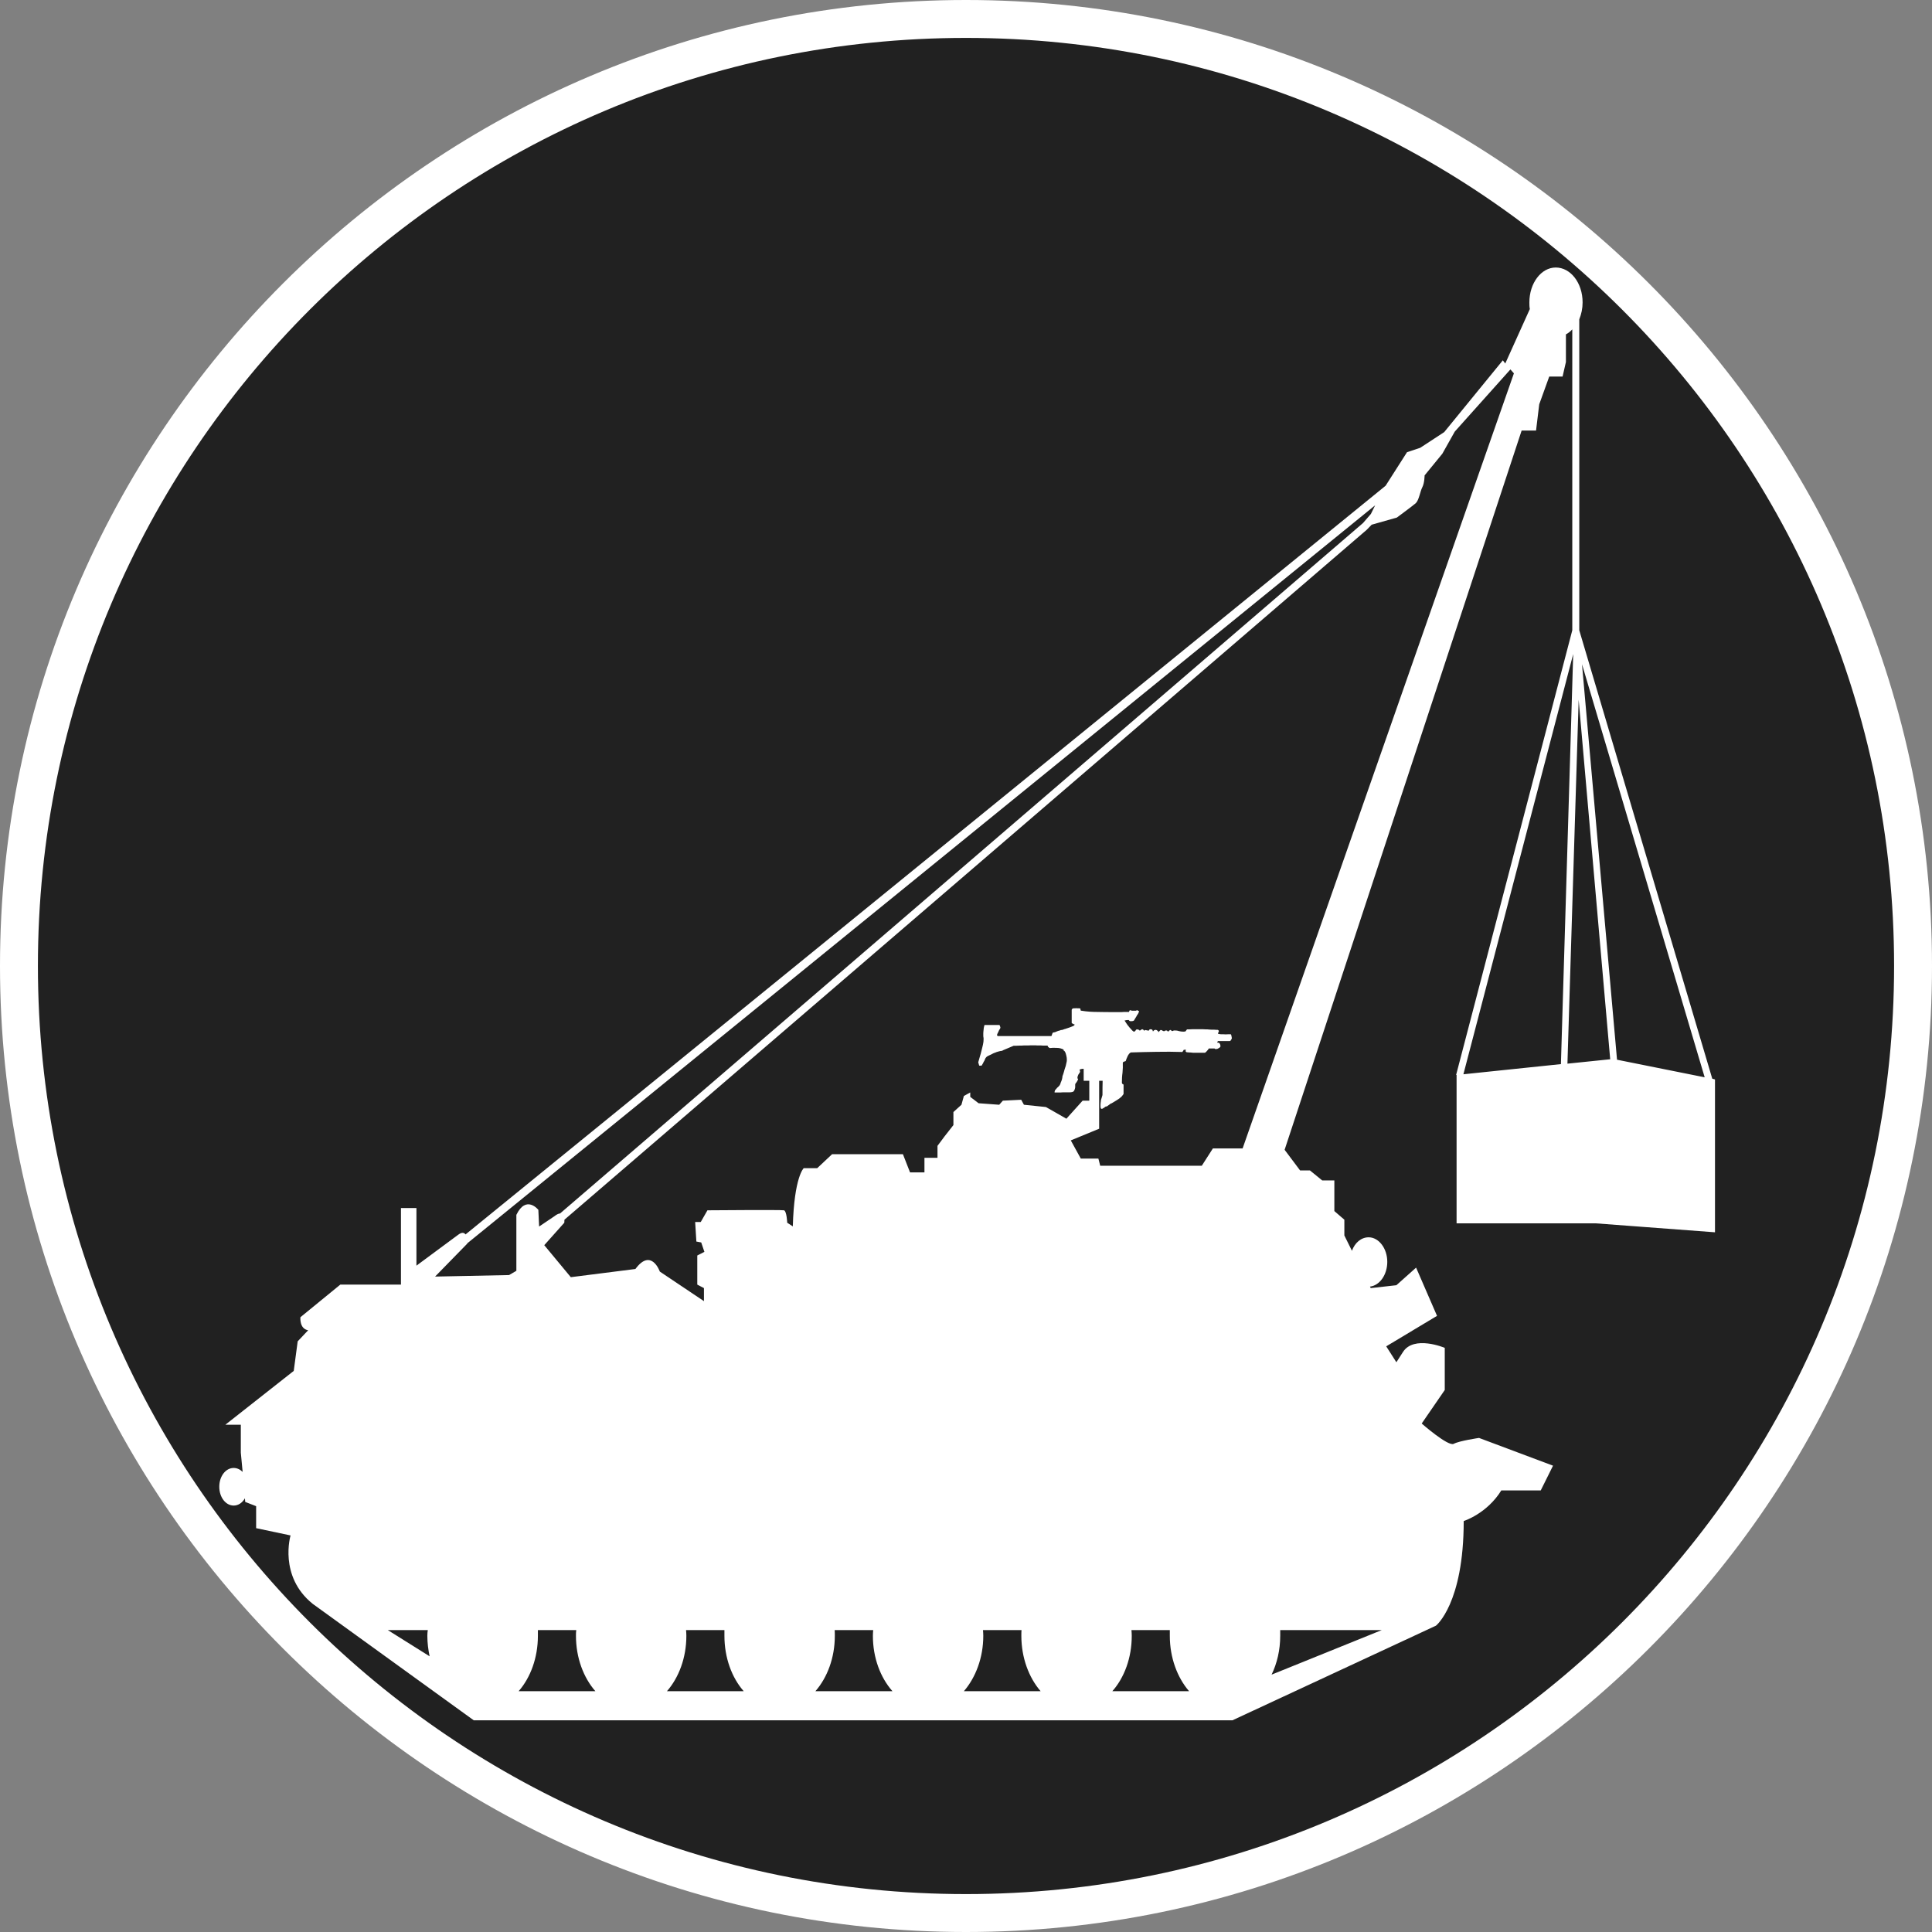 <?xml version="1.0" standalone="no"?>
<svg xmlns="http://www.w3.org/2000/svg" viewBox="-6.37 -6.37 12.74 12.74" color="#212121" width="75" height="75"><rect x="-6.37" y="-6.37" width="12.74" height="12.74" fill="#808080" stroke="none"/><g transform="matrix(1 0 0 -1 0 0)">
		<g xmlns="http://www.w3.org/2000/svg">
			<path class="primary" fill="currentColor" d="M0-6.245c-3.444,0-6.245,2.802-6.245,6.246c0,3.443,2.802,6.244,6.245,6.244s6.245-2.801,6.245-6.244    C6.245-3.443,3.444-6.245,0-6.245z"/>
			<path class="secondary" d="M0,6.12c3.38,0,6.12-2.74,6.12-6.119C6.12-3.38,3.38-6.12,0-6.12s-6.12,2.74-6.12,6.121    C-6.12,3.38-3.38,6.12,0,6.12 M0,6.37c-3.513,0-6.37-2.857-6.37-6.369C-6.37-3.512-3.513-6.37,0-6.37s6.37,2.858,6.37,6.371    C6.37,3.513,3.513,6.37,0,6.37L0,6.37z" fill="#FFFFFF"/>
		</g>
		<g xmlns="http://www.w3.org/2000/svg">
			<path id="M88_Recovery_Vehicle_2_" class="secondary" d="M4.921-0.743L4.044,2.214v2.05c0.014,0.035,0.022,0.072,0.022,0.112    c0,0.128-0.079,0.23-0.177,0.23c-0.096,0-0.174-0.103-0.174-0.23c0-0.015,0-0.028,0.003-0.044L3.556,3.973l0.001-0.001l0,0    L3.556,3.973L3.54,3.994L3.157,3.525L3.154,3.521L2.995,3.417L2.908,3.388L2.767,3.167L-3.3-1.77    c-0.01,0.012-0.024,0.017-0.051-0.004l-0.273-0.202v0.38h-0.102v-0.505h-0.4l-0.263-0.215c0,0-0.008-0.076,0.051-0.086    l-0.069-0.073L-4.433-2.67l-0.451-0.355h0.102v-0.184l0.012-0.127C-4.786-3.32-4.807-3.31-4.829-3.31    c-0.053,0-0.095-0.055-0.095-0.124s0.042-0.124,0.095-0.124c0.03,0,0.057,0.018,0.074,0.048l0.002-0.024l0.072-0.028v-0.145    l0.227-0.048c0,0-0.08-0.269,0.146-0.451l1.062-0.768h5.003L3.099-4.35c0,0,0.183,0.144,0.183,0.69c0,0,0.153,0.048,0.248,0.202    h0.26l0.081,0.163L3.383-3.112c0,0-0.131-0.019-0.167-0.039C3.179-3.17,3.005-3.017,3.005-3.017l0.152,0.221v0.278    c0,0-0.204,0.086-0.276-0.028L2.838-2.613L2.771-2.508l0.335,0.201L2.968-1.989l-0.13-0.116L2.669-2.124l-0.005,0.01    c0.063,0.007,0.114,0.077,0.114,0.163c0,0.089-0.056,0.162-0.123,0.162c-0.049,0-0.091-0.036-0.11-0.089l-0.05,0.101v0.104    L2.429-1.616v0.202h-0.08L2.268-1.348H2.203L2.101-1.212l1.563,4.743h0.095L3.78,3.704l0.066,0.183h0.088l0.022,0.096v0.182    c0.015,0.008,0.029,0.019,0.042,0.033V2.214L3.232-0.718l0.003-0.001v-0.978h0.918l0.786-0.059v1.008L4.921-0.743z M-3.289-1.831    c0,0,0,0.001,0,0.002l5.987,4.867L2.67,2.981l-0.052-0.06l-5.295-4.553c-0.009,0-0.022-0.006-0.037-0.018l-0.101-0.068    l-0.005,0.11c0,0-0.08,0.101-0.145-0.033V-2.01l-0.048-0.028l-0.488-0.01L-3.289-1.831z M1.471-4.782H0.965    c0.079,0.089,0.128,0.22,0.128,0.365c0,0.013-0.001,0.026-0.002,0.038h0.253c0-0.012,0-0.025,0-0.038    C1.344-4.562,1.394-4.693,1.471-4.782z M0.492-4.782h-0.506c0.077,0.089,0.128,0.22,0.128,0.365c0,0.013-0.001,0.026-0.002,0.038    h0.254C0.365-4.391,0.365-4.404,0.365-4.417C0.365-4.562,0.415-4.693,0.492-4.782z M-0.485-4.782h-0.508    c0.078,0.089,0.128,0.22,0.128,0.365c0,0.013,0,0.026-0.001,0.038h0.254c-0.001-0.012-0.002-0.025-0.002-0.038    C-0.614-4.562-0.564-4.693-0.485-4.782z M-1.466-4.782h-0.506c0.078,0.089,0.128,0.22,0.128,0.365    c0,0.013-0.001,0.026-0.002,0.038h0.253c0-0.012,0-0.025,0-0.038C-1.593-4.562-1.544-4.693-1.466-4.782z M-2.444-4.782H-2.95    c0.078,0.089,0.127,0.22,0.127,0.365c0,0.013,0,0.026,0,0.038h0.253c-0.002-0.012-0.002-0.025-0.002-0.038    C-2.572-4.562-2.522-4.693-2.444-4.782z M-3.549-4.379c-0.002-0.012-0.003-0.025-0.003-0.038c0-0.046,0.006-0.092,0.015-0.135    l-0.276,0.173C-3.813-4.379-3.549-4.379-3.549-4.379z M2.742-4.379L2.015-4.673c0.036,0.074,0.057,0.162,0.057,0.256    c0,0.013,0,0.026,0,0.038C2.072-4.379,2.742-4.379,2.742-4.379z M1.824-1.203H1.628L1.555-1.317h-0.67L0.873-1.27H0.757    L0.691-1.15l0.187,0.077v0.316h0.023C0.9-0.788,0.9-0.819,0.9-0.851C0.898-0.857,0.897-0.863,0.895-0.868    C0.893-0.873,0.892-0.878,0.89-0.884c0-0.005-0.001-0.01-0.002-0.017C0.887-0.906,0.887-0.913,0.887-0.923    c0-0.003,0-0.007,0.001-0.012s0.004-0.007,0.007-0.007s0.006,0.001,0.008,0.003c0.002,0.002,0.006,0.004,0.009,0.005    C0.914-0.931,0.916-0.93,0.919-0.928c0.003,0.002,0.006,0.003,0.008,0.001l0.031,0.022c0-0.001,0-0.001,0-0.001    c0.002,0,0.002,0,0.003,0.001c0.01,0.006,0.021,0.013,0.033,0.02C1.007-0.877,1.017-0.87,1.026-0.861    c0.002,0.002,0.005,0.006,0.008,0.01c0.004,0.005,0.005,0.007,0.005,0.008v0.058c0,0.002-0.001,0.004-0.001,0.004    c-0.001,0-0.002,0.002-0.004,0.002C1.033-0.778,1.031-0.777,1.03-0.776C1.029-0.774,1.028-0.772,1.028-0.771    c0,0.023,0.001,0.047,0.004,0.067C1.034-0.682,1.035-0.66,1.034-0.639c0,0.002,0.001,0.004,0.002,0.005    C1.038-0.633,1.04-0.632,1.043-0.63c0.002,0,0.005,0.001,0.007,0.002c0.001,0.001,0.003,0.001,0.003,0.001    c0.003,0.011,0.008,0.021,0.013,0.033c0.006,0.011,0.012,0.02,0.021,0.024c0.057,0.002,0.112,0.003,0.169,0.004    C1.314-0.565,1.37-0.565,1.427-0.567C1.429-0.562,1.432-0.56,1.433-0.559c0,0.001,0,0.003,0.001,0.004    c0,0.001,0.001,0.002,0.004,0.002c0,0.001,0.005,0.001,0.012,0.001c0-0.002-0.001-0.004-0.001-0.006    C1.447-0.56,1.447-0.562,1.448-0.562c0.001,0,0.001-0.002,0.003-0.004c0.002-0.001,0.004-0.002,0.005-0.003    c0.002,0,0.008,0,0.015-0.001c0.009,0,0.017-0.001,0.025-0.002c0.008,0,0.015,0,0.023,0c0.007,0,0.013,0,0.017,0h0.02h0.02    C1.58-0.57,1.585-0.565,1.59-0.559c0.006,0.006,0.009,0.011,0.011,0.015h0.038C1.64-0.545,1.642-0.546,1.643-0.547    c0,0,0.002,0,0.002-0.001h0.002c0,0,0.003,0.001,0.007,0.001s0.007,0.002,0.01,0.004c0.005,0.002,0.008,0.004,0.01,0.007    C1.676-0.535,1.678-0.532,1.678-0.53c0,0.01-0.003,0.016-0.007,0.021C1.668-0.506,1.662-0.505,1.656-0.505l0.005,0.01h0.077    c0.004,0,0.007,0.002,0.009,0.007c0.004,0.004,0.006,0.009,0.006,0.013c0,0.001-0.001,0.005-0.002,0.011    C1.75-0.46,1.75-0.457,1.748-0.453L1.746-0.45c-0.003,0-0.007,0-0.014,0c-0.006,0-0.013-0.001-0.02-0.001S1.699-0.45,1.694-0.45    c-0.007,0-0.012,0-0.014,0c-0.002,0-0.004,0.001-0.008,0.001c-0.005,0.001-0.008,0.002-0.01,0.002v0.002    c0,0.003,0.001,0.005,0.002,0.008c0.002,0,0.003,0.002,0.003,0.006c0,0.006-0.003,0.009-0.008,0.01c-0.003,0-0.007,0-0.01,0    S1.644-0.42,1.637-0.42c-0.003,0-0.009,0-0.015,0c-0.007,0-0.012,0.001-0.019,0.001c-0.006,0.001-0.008,0.001-0.01,0.001H1.584    c-0.006,0-0.013,0.001-0.02,0.001s-0.014,0-0.021,0H1.526H1.513c-0.007,0-0.014,0-0.021,0S1.478-0.418,1.471-0.418H1.458    C1.455-0.42,1.453-0.423,1.452-0.425C1.451-0.426,1.45-0.428,1.449-0.429c0-0.002-0.003-0.002-0.005-0.003    c0,0-0.006-0.001-0.011-0.001c-0.011,0-0.021,0.002-0.03,0.004C1.395-0.426,1.385-0.425,1.375-0.425    c-0.003,0-0.006-0.001-0.007-0.001C1.366-0.428,1.364-0.429,1.361-0.429H1.359c0,0-0.002,0.002-0.005,0.003    C1.352-0.423,1.349-0.422,1.349-0.422H1.348H1.347c-0.001,0-0.002,0-0.003-0.001C1.343-0.425,1.342-0.425,1.341-0.426    c0,0-0.002,0-0.003-0.003C1.335-0.431,1.333-0.432,1.333-0.432c-0.001,0-0.003,0.001-0.005,0.003    C1.327-0.426,1.325-0.426,1.325-0.426c-0.001,0-0.002,0-0.003,0.001H1.319c-0.002,0-0.005-0.001-0.008-0.002    c0-0.002-0.003-0.003-0.005-0.003c-0.004,0-0.008,0.002-0.011,0.004C1.292-0.423,1.289-0.422,1.284-0.422H1.283    C1.281-0.423,1.28-0.426,1.276-0.429C1.272-0.432,1.27-0.436,1.27-0.437c-0.002,0.006-0.005,0.01-0.009,0.011    C1.259-0.423,1.255-0.421,1.25-0.421c-0.007,0-0.012-0.004-0.017-0.011C1.231-0.426,1.229-0.421,1.228-0.42    C1.224-0.418,1.221-0.417,1.217-0.417c-0.005,0-0.007-0.002-0.009-0.004c0-0.004-0.002-0.005-0.005-0.005H1.201    c0,0-0.002,0.001-0.004,0.001c-0.001,0-0.003,0.001-0.006,0.001c-0.002,0-0.004,0.001-0.004,0.001    C1.184-0.422,1.183-0.422,1.182-0.422c0,0-0.002-0.001-0.003-0.003C1.176-0.426,1.175-0.426,1.175-0.426    C1.173-0.425,1.171-0.424,1.171-0.421C1.168-0.42,1.165-0.419,1.165-0.418S1.163-0.417,1.163-0.417c-0.001,0-0.001,0-0.001,0    c-0.002,0-0.002-0.001-0.002-0.001s-0.001,0-0.003-0.001C1.156-0.42,1.154-0.42,1.154-0.421C1.152-0.423,1.149-0.424,1.148-0.425    c-0.001,0-0.001-0.001-0.001-0.001c-0.002,0-0.002,0.001-0.004,0.002c0,0.001-0.001,0.002-0.001,0.002    C1.141-0.421,1.139-0.42,1.136-0.42C1.134-0.419,1.131-0.419,1.13-0.418H1.129c-0.003,0-0.006-0.001-0.007-0.002    C1.121-0.422,1.118-0.424,1.118-0.426C1.116-0.427,1.115-0.429,1.113-0.431C1.111-0.432,1.11-0.433,1.108-0.433    S1.102-0.431,1.097-0.426C1.091-0.42,1.088-0.416,1.086-0.414c-0.001,0.001-0.004,0.005-0.009,0.01    C1.073-0.399,1.07-0.394,1.065-0.389C1.061-0.383,1.057-0.377,1.053-0.371C1.05-0.365,1.047-0.362,1.045-0.36    c0,0,0.003,0.001,0.005,0.001c0.001,0.001,0.004,0.001,0.006,0.002c0.003,0,0.005,0,0.005,0c0.005,0,0.006,0.001,0.006,0.001H1.07    c0.003,0,0.005-0.001,0.007-0.005c0.002-0.002,0.005-0.003,0.008-0.003c0.006,0,0.011,0,0.014,0.001    c0.003,0,0.006,0.002,0.009,0.004C1.109-0.357,1.112-0.353,1.113-0.35c0.003,0.004,0.006,0.01,0.01,0.016    C1.126-0.327,1.13-0.321,1.134-0.316C1.136-0.312,1.14-0.305,1.142-0.297C1.14-0.298,1.137-0.296,1.134-0.295    C1.131-0.292,1.129-0.291,1.128-0.291c0,0-0.003-0.001-0.005-0.003C1.121-0.295,1.12-0.295,1.12-0.295H1.112    c-0.005,0-0.011,0-0.016,0c-0.004,0.001-0.01,0.002-0.015,0.004C1.079-0.293,1.076-0.297,1.075-0.303h-0.02    c-0.008,0-0.019,0-0.028-0.001c-0.012,0-0.021,0-0.03,0h-0.02c-0.036,0-0.072,0-0.108,0.001c-0.035,0-0.071,0.002-0.107,0.008    H0.758c0,0-0.002,0.002-0.002,0.004C0.755-0.29,0.755-0.29,0.755-0.288s0,0.004,0,0.004c0,0.002-0.001,0.003-0.003,0.004    c0,0-0.002,0-0.005,0.001c-0.002,0-0.004,0-0.007,0c-0.004,0-0.006,0-0.009,0C0.729-0.278,0.729-0.278,0.728-0.278    c-0.002,0-0.004,0-0.008-0.001c0,0-0.005,0-0.008,0c-0.002,0-0.004,0-0.009-0.001L0.697-0.288v-0.087c0,0,0.001-0.001,0.001-0.002    c0.001-0.001,0.001-0.001,0.001-0.001c0.002,0,0.005-0.002,0.009-0.005c0.004-0.001,0.007-0.002,0.009-0.003    C0.715-0.391,0.71-0.395,0.704-0.397C0.698-0.4,0.693-0.401,0.689-0.403S0.68-0.406,0.672-0.409    C0.667-0.411,0.66-0.413,0.654-0.415C0.647-0.416,0.644-0.419,0.639-0.42C0.634-0.421,0.632-0.422,0.632-0.422H0.626    c0,0-0.002-0.001-0.006-0.003C0.615-0.426,0.61-0.427,0.605-0.429C0.599-0.431,0.594-0.433,0.588-0.436    C0.583-0.438,0.577-0.438,0.573-0.439C0.572-0.44,0.572-0.442,0.57-0.444C0.569-0.447,0.568-0.449,0.567-0.452    c0-0.001-0.001-0.005-0.002-0.006C0.564-0.46,0.563-0.462,0.563-0.462H0.21c0,0-0.002,0.001-0.003,0.002    C0.206-0.459,0.205-0.458,0.205-0.458c0,0.001,0,0.002,0,0.003c0,0,0,0.001,0,0.002S0.206-0.45,0.207-0.447    C0.21-0.443,0.21-0.439,0.212-0.437c0.002,0.005,0.004,0.008,0.005,0.011C0.219-0.421,0.22-0.419,0.222-0.418l0.002,0.004    c0,0,0.001,0.002,0.002,0.004c0.001,0.001,0.001,0.003,0.001,0.003c0,0.002-0.001,0.006-0.003,0.011S0.222-0.389,0.219-0.389    H0.122c0,0-0.001-0.003-0.003-0.011C0.118-0.405,0.116-0.413,0.116-0.421C0.115-0.43,0.114-0.438,0.114-0.445s0-0.012,0-0.013    c0-0.004,0-0.009,0.001-0.012s0.001-0.007,0.001-0.012c0-0.011-0.001-0.023-0.004-0.036C0.109-0.53,0.106-0.545,0.102-0.559    c-0.003-0.014-0.007-0.027-0.011-0.04c-0.004-0.014-0.007-0.025-0.01-0.035v-0.002c0-0.003,0.002-0.006,0.003-0.01    c0.002-0.006,0.002-0.009,0.003-0.011h0.016C0.106-0.652,0.108-0.648,0.11-0.645c0.003,0.003,0.003,0.006,0.005,0.01    C0.116-0.632,0.118-0.63,0.12-0.627c0,0,0.001,0.002,0.002,0.004c0,0.002,0.002,0.004,0.003,0.007    C0.126-0.614,0.127-0.61,0.128-0.609C0.129-0.607,0.13-0.605,0.131-0.605c0.001,0.001,0.001,0.002,0.003,0.004    C0.136-0.6,0.136-0.599,0.137-0.598c0.005,0.003,0.011,0.007,0.019,0.01c0.008,0.004,0.016,0.007,0.022,0.011    C0.185-0.573,0.193-0.572,0.2-0.568c0.008,0.002,0.015,0.005,0.021,0.006c0.003,0,0.006,0.002,0.011,0.002    c0.004,0,0.009,0.001,0.011,0.004l0.071,0.03h0.005c0,0,0.007,0,0.012,0c0.007,0.001,0.015,0.001,0.023,0.001    c0.008,0,0.018,0,0.026,0.001c0.01,0,0.02,0,0.027,0s0.016,0.001,0.022,0.001s0.01,0,0.012,0h0.006h0.005    c0.005,0,0.01,0,0.018-0.001c0.008,0,0.018,0,0.025,0c0.009-0.001,0.018-0.001,0.026-0.001c0.009,0,0.015,0,0.017,0    c0.001-0.005,0.003-0.009,0.006-0.01c0.002-0.003,0.005-0.004,0.008-0.006C0.567-0.539,0.581-0.539,0.599-0.54    c0.016,0,0.031-0.004,0.044-0.011c0.001-0.006,0.002-0.008,0.002-0.008c0.003,0,0.004,0,0.006-0.004    c0.005-0.007,0.008-0.016,0.01-0.026C0.664-0.599,0.665-0.61,0.665-0.62c0-0.006-0.001-0.012-0.002-0.015    c-0.001-0.004-0.002-0.01-0.004-0.018c0-0.003-0.002-0.008-0.005-0.017S0.648-0.688,0.646-0.697    c-0.003-0.011-0.006-0.02-0.01-0.03c0-0.01-0.003-0.018-0.004-0.023C0.63-0.756,0.628-0.762,0.625-0.768    C0.624-0.774,0.621-0.78,0.618-0.786C0.615-0.79,0.612-0.793,0.608-0.797S0.6-0.803,0.598-0.807    c-0.004-0.004-0.007-0.007-0.01-0.011c-0.003-0.005-0.004-0.01-0.004-0.016h0.019c0.008,0,0.015,0,0.021,0    c0.009,0.001,0.017,0.001,0.023,0.001c0.008,0,0.015,0,0.021,0c0.005,0,0.01,0,0.014,0c0.012,0,0.02,0.002,0.026,0.005    c0.005,0.004,0.01,0.014,0.012,0.027v0.003v0.007v0.005v0.004c0,0.003,0.001,0.005,0.003,0.008S0.728-0.767,0.73-0.765    c0.002,0.004,0.005,0.008,0.006,0.011C0.737-0.753,0.739-0.75,0.739-0.746c0,0.001-0.001,0.001-0.003,0.004    c0,0.002-0.001,0.003-0.001,0.003v0.003c0,0.006,0.003,0.013,0.006,0.02C0.745-0.709,0.75-0.704,0.752-0.699v0.002v0.002    c0,0.001-0.001,0.002-0.001,0.005C0.749-0.688,0.749-0.685,0.749-0.684C0.75-0.682,0.754-0.681,0.762-0.679    c0.005,0.001,0.009,0.001,0.014,0.001v-0.079h0.037v-0.131H0.769L0.662-1.007L0.527-0.93L0.382-0.915L0.364-0.882L0.243-0.888    L0.219-0.915l-0.136,0.01L0.028-0.863v0.029l-0.042-0.023L-0.03-0.915l-0.053-0.048v-0.086l-0.058-0.074l-0.047-0.063v-0.079    h-0.086v-0.096h-0.095l-0.047,0.12h-0.467l-0.098-0.092H-1.07c0,0-0.063-0.057-0.072-0.384l-0.037,0.024    c0,0-0.003,0.076-0.021,0.082c-0.018,0.004-0.505,0-0.505,0l-0.044-0.077h-0.037l0.008-0.129l0.032-0.006l0.021-0.062    l-0.047-0.024v-0.192l0.044-0.023V-2.21l-0.291,0.195c0,0-0.056,0.159-0.161,0.017l-0.426-0.054l-0.175,0.211l0.132,0.148    c0,0,0.001,0.009,0.001,0.02l5.29,4.549L2.675,2.91l0.166,0.047c0,0,0.103,0.076,0.125,0.095c0.021,0.02,0.029,0.078,0.043,0.105    c0.015,0.029,0.015,0.078,0.015,0.078l0.117,0.143l0.082,0.146l0.367,0.41l0.023-0.026L1.824-1.203z M4.062,1.99l0.809-2.724    L4.293-0.618L4.062,1.99z M4.004,2.057L3.923-0.647L3.28-0.714L4.004,2.057z M3.966-0.644l0.074,2.4l0.208-2.371L3.966-0.644z" fill="#FFFFFF"/>
		</g>
	</g></svg>